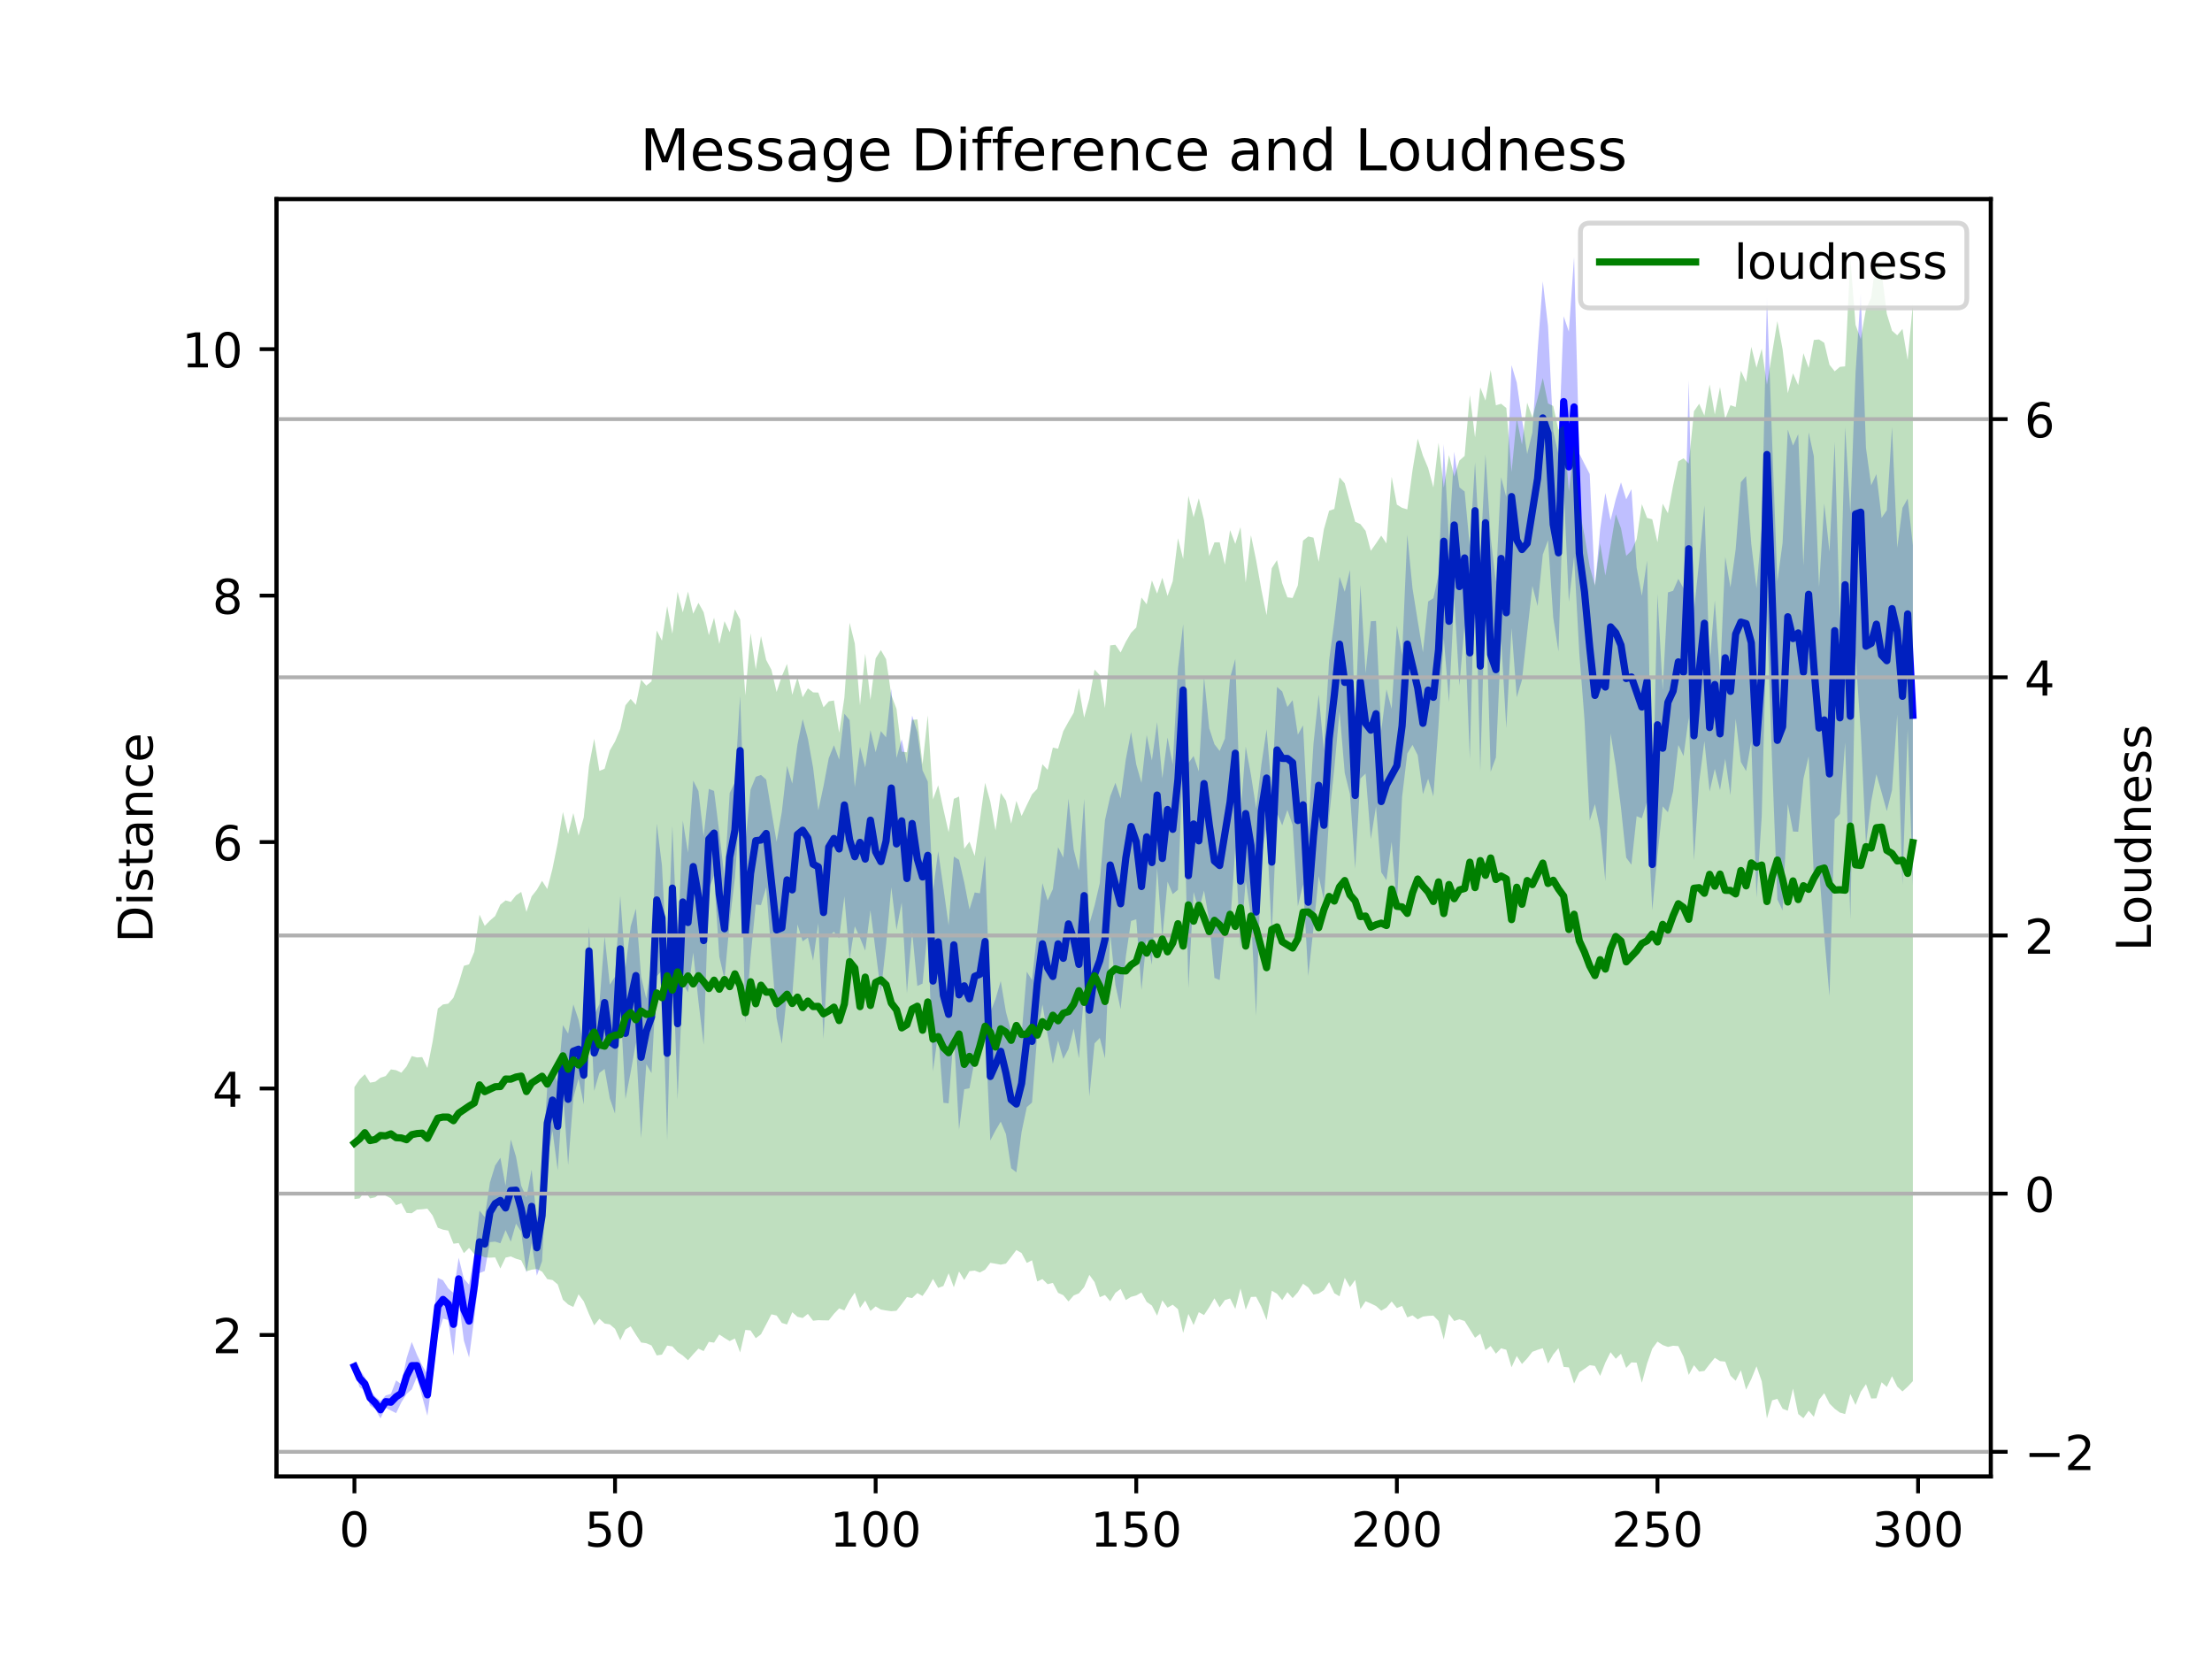 <?xml version="1.0" encoding="utf-8" standalone="no"?>
<!DOCTYPE svg PUBLIC "-//W3C//DTD SVG 1.1//EN"
  "http://www.w3.org/Graphics/SVG/1.1/DTD/svg11.dtd">
<!-- Created with matplotlib (https://matplotlib.org/) -->
<svg height="345.6pt" version="1.1" viewBox="0 0 460.8 345.6" width="460.8pt" xmlns="http://www.w3.org/2000/svg" xmlns:xlink="http://www.w3.org/1999/xlink">
 <defs>
  <style type="text/css">
*{stroke-linecap:butt;stroke-linejoin:round;}
  </style>
 </defs>
 <g id="figure_1">
  <g id="patch_1">
   <path d="M 0 345.6 
L 460.8 345.6 
L 460.8 0 
L 0 0 
z
" style="fill:#ffffff;"/>
  </g>
  <g id="axes_1">
   <g id="patch_2">
    <path d="M 57.6 307.584 
L 414.72 307.584 
L 414.72 41.472 
L 57.6 41.472 
z
" style="fill:#ffffff;"/>
   </g>
   <g id="PolyCollection_1">
    <path clip-path="url(#p54768071e9)" d="M 73.833 283.553 
L 73.833 285.784 
L 74.919 288.99 
L 76.004 289.644 
L 77.09 292.78 
L 78.176 293.557 
L 79.262 295.488 
L 80.348 293.289 
L 81.433 293.835 
L 82.519 294.384 
L 83.605 292.133 
L 84.691 290.384 
L 85.777 289.444 
L 86.862 286.752 
L 87.948 290.985 
L 89.034 294.92 
L 90.12 287.006 
L 91.206 278.026 
L 92.291 274.688 
L 93.377 275.003 
L 94.463 282.412 
L 95.549 270.825 
L 96.635 279.263 
L 97.72 282.807 
L 98.806 274.475 
L 99.892 265.213 
L 100.978 264.781 
L 102.064 258.755 
L 103.149 258.653 
L 104.235 259.002 
L 105.321 256.256 
L 106.407 258.664 
L 107.493 254.911 
L 108.578 256.611 
L 109.664 265.156 
L 110.75 258.971 
L 111.836 265.746 
L 112.922 262.721 
L 114.007 241.526 
L 115.093 235.553 
L 116.179 243.795 
L 117.265 227.309 
L 118.351 242.692 
L 119.436 228.739 
L 120.522 224.693 
L 121.608 230.071 
L 122.694 203.175 
L 123.78 227.27 
L 124.865 223.51 
L 125.951 222.678 
L 127.037 228.843 
L 128.123 232.004 
L 129.209 208.699 
L 130.294 228.958 
L 131.38 223.376 
L 132.466 217.197 
L 133.552 237.07 
L 134.638 221.679 
L 135.723 223.55 
L 136.809 203.391 
L 137.895 202.156 
L 138.981 237.546 
L 140.067 197.961 
L 141.152 229.07 
L 142.238 204.866 
L 143.324 206.716 
L 144.41 198.443 
L 145.496 208.601 
L 146.581 217.639 
L 147.667 185.263 
L 148.753 182.338 
L 149.839 199.28 
L 150.925 203.985 
L 152.01 191.991 
L 153.096 182.856 
L 154.182 167.797 
L 155.268 213.046 
L 156.354 199.427 
L 157.439 188.432 
L 158.525 188.552 
L 159.611 184.852 
L 160.697 198.669 
L 161.783 212.09 
L 162.868 217.441 
L 163.954 207.048 
L 165.04 207.501 
L 166.126 192.567 
L 167.212 196.103 
L 168.297 195.302 
L 169.383 200.128 
L 170.469 192.333 
L 171.555 216.438 
L 172.641 194.994 
L 173.726 194.107 
L 174.812 195.462 
L 175.898 186.711 
L 176.984 199.893 
L 178.07 192.972 
L 179.155 195.386 
L 180.241 198.042 
L 181.327 189.621 
L 182.413 198.156 
L 183.499 206.67 
L 184.584 196.81 
L 185.67 184.851 
L 186.756 193.708 
L 187.842 188.016 
L 188.928 206.912 
L 190.013 194.042 
L 191.099 205.392 
L 192.185 204.908 
L 193.271 193.553 
L 194.357 223.195 
L 195.442 215.113 
L 196.528 229.726 
L 197.614 229.853 
L 198.7 215.219 
L 199.786 235.372 
L 200.871 226.905 
L 201.957 226.707 
L 203.043 220.857 
L 204.129 219.825 
L 205.215 214.057 
L 206.3 237.58 
L 207.386 235.494 
L 208.472 233.653 
L 209.558 236.259 
L 210.644 243.36 
L 211.729 244.221 
L 212.815 235.804 
L 213.901 230.636 
L 214.987 229.679 
L 216.073 215.641 
L 217.158 209.255 
L 218.244 215.682 
L 219.33 221.621 
L 220.416 216.78 
L 221.502 220.595 
L 222.587 218.535 
L 223.673 214.28 
L 224.759 220.476 
L 225.845 206.733 
L 226.931 228.415 
L 228.016 217.356 
L 229.102 216.221 
L 230.188 220.448 
L 231.274 194.484 
L 232.36 205.184 
L 233.445 210.226 
L 234.531 199.25 
L 235.617 191.861 
L 236.703 191.505 
L 237.789 206.268 
L 238.875 195.536 
L 239.96 200.979 
L 241.046 180.825 
L 242.132 195.523 
L 243.218 183.661 
L 244.304 186.268 
L 245.389 185.353 
L 246.475 157.474 
L 247.561 205.856 
L 248.647 185.82 
L 249.733 189.628 
L 250.818 185.508 
L 251.904 191.812 
L 252.99 203.701 
L 254.076 204.165 
L 255.162 193.662 
L 256.247 192.991 
L 257.333 176.564 
L 258.419 197.302 
L 259.505 183.422 
L 260.591 190.848 
L 261.676 211.593 
L 262.762 178.552 
L 263.848 172.237 
L 264.934 194.454 
L 266.02 169.35 
L 267.105 171.936 
L 268.191 168.736 
L 269.277 171.892 
L 270.363 188.801 
L 271.449 184.216 
L 272.534 203.307 
L 273.62 193.386 
L 274.706 182.514 
L 275.792 187.508 
L 276.878 170.293 
L 277.963 160.092 
L 279.049 148.216 
L 280.135 161.026 
L 281.221 165.433 
L 282.307 180.973 
L 283.392 162.195 
L 284.478 161.147 
L 285.564 174.79 
L 286.65 168.014 
L 287.736 181.698 
L 288.821 183.367 
L 289.907 175.356 
L 290.993 188.661 
L 292.079 166.026 
L 293.165 156.969 
L 294.25 155.166 
L 295.336 157.328 
L 296.422 165.452 
L 297.508 162.22 
L 298.594 165.913 
L 299.679 150.879 
L 300.765 132.968 
L 301.851 146.263 
L 302.937 124.623 
L 304.023 142.863 
L 305.108 130.062 
L 306.194 158.079 
L 307.28 116.496 
L 308.366 160.646 
L 309.452 123.118 
L 310.537 160.756 
L 311.623 157.812 
L 312.709 133.259 
L 313.795 151.702 
L 314.881 130.822 
L 315.966 145.254 
L 317.052 141.678 
L 318.138 131.8 
L 319.224 122.065 
L 320.31 126.253 
L 321.395 115.524 
L 322.481 112.53 
L 323.567 128.67 
L 324.653 135.721 
L 325.739 101.451 
L 326.824 125.419 
L 327.91 115.985 
L 328.996 136.035 
L 330.082 149.952 
L 331.168 170.962 
L 332.253 167.509 
L 333.339 172.848 
L 334.425 183.552 
L 335.511 152.803 
L 336.597 159.665 
L 337.682 168.333 
L 338.768 178.669 
L 339.854 180.14 
L 340.94 170.03 
L 342.026 170.471 
L 343.111 166.967 
L 344.197 189.627 
L 345.283 178.181 
L 346.369 167.981 
L 347.455 169.212 
L 348.54 164.846 
L 349.626 155.183 
L 350.712 157.516 
L 351.798 149.442 
L 352.884 179.222 
L 353.969 162.923 
L 355.055 154.39 
L 356.141 164.895 
L 357.227 160.15 
L 358.313 164.589 
L 359.398 158.06 
L 360.484 165.671 
L 361.57 149.73 
L 362.656 158.736 
L 363.742 160.635 
L 364.827 154.434 
L 365.913 187.013 
L 366.999 170.091 
L 368.085 127.51 
L 369.171 159.157 
L 370.256 187.361 
L 371.342 189.673 
L 372.428 167.48 
L 373.514 173.223 
L 374.6 173.265 
L 375.685 162.24 
L 376.771 157.568 
L 377.857 182.699 
L 378.943 181.066 
L 380.029 195.096 
L 381.114 207.52 
L 382.2 170.698 
L 383.286 169.549 
L 384.372 154.678 
L 385.458 191.515 
L 386.543 136.478 
L 387.629 152.348 
L 388.715 175.928 
L 389.801 166.959 
L 390.887 161.29 
L 391.972 165.09 
L 393.058 168.979 
L 394.144 164.589 
L 395.23 148.881 
L 396.316 184.312 
L 397.401 151.918 
L 398.487 184.385 
L 398.487 113.614 
L 398.487 113.614 
L 397.401 103.872 
L 396.316 105.801 
L 395.23 114.123 
L 394.144 88.986 
L 393.058 106.3 
L 391.972 107.876 
L 390.887 98.767 
L 389.801 101.101 
L 388.715 93.313 
L 387.629 61.051 
L 386.543 77.681 
L 385.458 106.889 
L 384.372 88.949 
L 383.286 129.524 
L 382.2 92.049 
L 381.114 114.928 
L 380.029 104.865 
L 378.943 122.258 
L 377.857 95.028 
L 376.771 90.046 
L 375.685 117.822 
L 374.6 90.429 
L 373.514 92.826 
L 372.428 89.484 
L 371.342 113.131 
L 370.256 121.096 
L 369.171 92.007 
L 368.085 61.864 
L 366.999 110.119 
L 365.913 122.526 
L 364.827 113.338 
L 363.742 99.182 
L 362.656 100.451 
L 361.57 114.435 
L 360.484 122.358 
L 359.398 116.001 
L 358.313 141.161 
L 357.227 125.057 
L 356.141 138.222 
L 355.055 105.281 
L 353.969 116.84 
L 352.884 127.33 
L 351.798 79.209 
L 350.712 122.559 
L 349.626 120.584 
L 348.54 123.075 
L 347.455 123.415 
L 346.369 143.751 
L 345.283 123.79 
L 344.197 170.547 
L 343.111 116.797 
L 342.026 124.113 
L 340.94 118.253 
L 339.854 101.91 
L 338.768 104.029 
L 337.682 100.473 
L 336.597 103.982 
L 335.511 108.378 
L 334.425 102.692 
L 333.339 110.256 
L 332.253 122.228 
L 331.168 98.739 
L 330.082 96.642 
L 328.996 94.488 
L 327.91 53.568 
L 326.824 69.087 
L 325.739 65.876 
L 324.653 94.609 
L 323.567 89.832 
L 322.481 67.939 
L 321.395 58.605 
L 320.31 73.081 
L 319.224 90.069 
L 318.138 94.577 
L 317.052 87.269 
L 315.966 79.711 
L 314.881 76.063 
L 313.795 103.584 
L 312.709 99.418 
L 311.623 121.19 
L 310.537 111.978 
L 309.452 94.684 
L 308.366 116.876 
L 307.28 96.289 
L 306.194 113.932 
L 305.108 102.395 
L 304.023 101.527 
L 302.937 94.117 
L 301.851 112.585 
L 300.765 92.538 
L 299.679 119.74 
L 298.594 124.617 
L 297.508 125.302 
L 296.422 135.902 
L 295.336 129.344 
L 294.25 122.557 
L 293.165 111.4 
L 292.079 136.412 
L 290.993 130.346 
L 289.907 147.659 
L 288.821 143.601 
L 287.736 152.254 
L 286.65 129.357 
L 285.564 129.414 
L 284.478 140.248 
L 283.392 121.829 
L 282.307 150.452 
L 281.221 118.724 
L 280.135 123.274 
L 279.049 120.16 
L 277.963 129.457 
L 276.878 137.557 
L 275.792 156.322 
L 274.706 144.691 
L 273.62 154.95 
L 272.534 172.597 
L 271.449 151.092 
L 270.363 153.058 
L 269.277 145.851 
L 268.191 147.277 
L 267.105 144.042 
L 266.02 143.094 
L 264.934 164.729 
L 263.848 151.925 
L 262.762 159.351 
L 261.676 168.377 
L 260.591 161.382 
L 259.505 155.543 
L 258.419 169.813 
L 257.333 137.257 
L 256.247 141.172 
L 255.162 153.865 
L 254.076 156.443 
L 252.99 155.024 
L 251.904 151.702 
L 250.818 140.971 
L 249.733 160.699 
L 248.647 157.474 
L 247.561 158.958 
L 246.475 130.017 
L 245.389 139.258 
L 244.304 159.252 
L 243.218 153.624 
L 242.132 162.139 
L 241.046 150.429 
L 239.96 158.417 
L 238.875 153.125 
L 237.789 163.085 
L 236.703 159.252 
L 235.617 152.491 
L 234.531 158.158 
L 233.445 166.32 
L 232.36 163.067 
L 231.274 165.913 
L 230.188 170.845 
L 229.102 183.972 
L 228.016 188.661 
L 226.931 192.449 
L 225.845 166.423 
L 224.759 181.32 
L 223.673 176.986 
L 222.587 166.382 
L 221.502 178.669 
L 220.416 176.471 
L 219.33 185.217 
L 218.244 187.604 
L 217.158 183.972 
L 216.073 194.165 
L 214.987 204.183 
L 213.901 202.411 
L 212.815 215.599 
L 211.729 215.758 
L 210.644 214.823 
L 209.558 210.824 
L 208.472 204.367 
L 207.386 208.102 
L 206.3 210.908 
L 205.215 178.209 
L 204.129 186.088 
L 203.043 185.92 
L 201.957 189.438 
L 200.871 183.822 
L 199.786 179.118 
L 198.7 178.44 
L 197.614 192.762 
L 196.528 184.923 
L 195.442 177.322 
L 194.357 185.547 
L 193.271 162.817 
L 192.185 160.482 
L 191.099 152.535 
L 190.013 149.064 
L 188.928 159.107 
L 187.842 153.996 
L 186.756 157.904 
L 185.67 143.479 
L 184.584 153.613 
L 183.499 152.306 
L 182.413 156.707 
L 181.327 152.099 
L 180.241 159.877 
L 179.155 155.569 
L 178.07 163.97 
L 176.984 150.006 
L 175.898 148.664 
L 174.812 158.251 
L 173.726 155.245 
L 172.641 157.941 
L 171.555 163.745 
L 170.469 168.822 
L 169.383 159.916 
L 168.297 153.861 
L 167.212 149.803 
L 166.126 155.101 
L 165.04 163.253 
L 163.954 159.554 
L 162.868 169.133 
L 161.783 175.343 
L 160.697 168.951 
L 159.611 162.398 
L 158.525 161.434 
L 157.439 161.823 
L 156.354 164.506 
L 155.268 175.482 
L 154.182 144.917 
L 153.096 162.981 
L 152.01 165.174 
L 150.925 182.945 
L 149.839 173.353 
L 148.753 164.765 
L 147.667 164.336 
L 146.581 174.23 
L 145.496 164.772 
L 144.41 162.604 
L 143.324 177.627 
L 142.238 170.931 
L 141.152 197.453 
L 140.067 172.061 
L 138.981 201.287 
L 137.895 180.269 
L 136.809 171.555 
L 135.723 200.186 
L 134.638 208.037 
L 133.552 203.417 
L 132.466 189.271 
L 131.38 192.964 
L 130.294 201.564 
L 129.209 186.638 
L 128.123 203.457 
L 127.037 205.133 
L 125.951 195.013 
L 124.865 209.182 
L 123.78 211.443 
L 122.694 193.036 
L 121.608 217.874 
L 120.522 212.434 
L 119.436 209.216 
L 118.351 215.316 
L 117.265 213.534 
L 116.179 225.484 
L 115.093 222.79 
L 114.007 226.397 
L 112.922 243.761 
L 111.836 254.108 
L 110.75 243.664 
L 109.664 249.393 
L 108.578 247.014 
L 107.493 240.947 
L 106.407 237.369 
L 105.321 247.017 
L 104.235 241.167 
L 103.149 242.796 
L 102.064 246.341 
L 100.978 253.529 
L 99.892 252.193 
L 98.806 261.409 
L 97.72 267.615 
L 96.635 266.402 
L 95.549 262.007 
L 94.463 269.355 
L 93.377 268.383 
L 92.291 266.708 
L 91.206 266.197 
L 90.12 276.031 
L 89.034 286.24 
L 87.948 284.472 
L 86.862 282.215 
L 85.777 279.552 
L 84.691 282.974 
L 83.605 288.383 
L 82.519 287.566 
L 81.433 290.365 
L 80.348 290.699 
L 79.262 291.875 
L 78.176 290.949 
L 77.09 289.613 
L 76.004 286.886 
L 74.919 285.25 
L 73.833 283.553 
z
" style="fill:#0000ff;fill-opacity:0.25;"/>
   </g>
   <g id="matplotlib.axis_1">
    <g id="xtick_1">
     <g id="line2d_1">
      <defs>
       <path d="M 0 0 
L 0 3.5 
" id="mddc742def7" style="stroke:#000000;stroke-width:0.8;"/>
      </defs>
      <g>
       <use style="stroke:#000000;stroke-width:0.8;" x="73.833" xlink:href="#mddc742def7" y="307.584"/>
      </g>
     </g>
     <g id="text_1">
      <!-- 0 -->
      <defs>
       <path d="M 31.781 66.406 
Q 24.172 66.406 20.328 58.906 
Q 16.5 51.422 16.5 36.375 
Q 16.5 21.391 20.328 13.891 
Q 24.172 6.391 31.781 6.391 
Q 39.453 6.391 43.281 13.891 
Q 47.125 21.391 47.125 36.375 
Q 47.125 51.422 43.281 58.906 
Q 39.453 66.406 31.781 66.406 
z
M 31.781 74.219 
Q 44.047 74.219 50.516 64.516 
Q 56.984 54.828 56.984 36.375 
Q 56.984 17.969 50.516 8.266 
Q 44.047 -1.422 31.781 -1.422 
Q 19.531 -1.422 13.062 8.266 
Q 6.594 17.969 6.594 36.375 
Q 6.594 54.828 13.062 64.516 
Q 19.531 74.219 31.781 74.219 
z
" id="DejaVuSans-48"/>
      </defs>
      <g transform="translate(70.651 322.182)scale(0.1 -0.1)">
       <use xlink:href="#DejaVuSans-48"/>
      </g>
     </g>
    </g>
    <g id="xtick_2">
     <g id="line2d_2">
      <g>
       <use style="stroke:#000000;stroke-width:0.8;" x="128.123" xlink:href="#mddc742def7" y="307.584"/>
      </g>
     </g>
     <g id="text_2">
      <!-- 50 -->
      <defs>
       <path d="M 10.797 72.906 
L 49.516 72.906 
L 49.516 64.594 
L 19.828 64.594 
L 19.828 46.734 
Q 21.969 47.469 24.109 47.828 
Q 26.266 48.188 28.422 48.188 
Q 40.625 48.188 47.75 41.5 
Q 54.891 34.812 54.891 23.391 
Q 54.891 11.625 47.562 5.094 
Q 40.234 -1.422 26.906 -1.422 
Q 22.312 -1.422 17.547 -0.641 
Q 12.797 0.141 7.719 1.703 
L 7.719 11.625 
Q 12.109 9.234 16.797 8.062 
Q 21.484 6.891 26.703 6.891 
Q 35.156 6.891 40.078 11.328 
Q 45.016 15.766 45.016 23.391 
Q 45.016 31 40.078 35.438 
Q 35.156 39.891 26.703 39.891 
Q 22.75 39.891 18.812 39.016 
Q 14.891 38.141 10.797 36.281 
z
" id="DejaVuSans-53"/>
      </defs>
      <g transform="translate(121.76 322.182)scale(0.1 -0.1)">
       <use xlink:href="#DejaVuSans-53"/>
       <use x="63.623" xlink:href="#DejaVuSans-48"/>
      </g>
     </g>
    </g>
    <g id="xtick_3">
     <g id="line2d_3">
      <g>
       <use style="stroke:#000000;stroke-width:0.8;" x="182.413" xlink:href="#mddc742def7" y="307.584"/>
      </g>
     </g>
     <g id="text_3">
      <!-- 100 -->
      <defs>
       <path d="M 12.406 8.297 
L 28.516 8.297 
L 28.516 63.922 
L 10.984 60.406 
L 10.984 69.391 
L 28.422 72.906 
L 38.281 72.906 
L 38.281 8.297 
L 54.391 8.297 
L 54.391 0 
L 12.406 0 
z
" id="DejaVuSans-49"/>
      </defs>
      <g transform="translate(172.869 322.182)scale(0.1 -0.1)">
       <use xlink:href="#DejaVuSans-49"/>
       <use x="63.623" xlink:href="#DejaVuSans-48"/>
       <use x="127.246" xlink:href="#DejaVuSans-48"/>
      </g>
     </g>
    </g>
    <g id="xtick_4">
     <g id="line2d_4">
      <g>
       <use style="stroke:#000000;stroke-width:0.8;" x="236.703" xlink:href="#mddc742def7" y="307.584"/>
      </g>
     </g>
     <g id="text_4">
      <!-- 150 -->
      <g transform="translate(227.159 322.182)scale(0.1 -0.1)">
       <use xlink:href="#DejaVuSans-49"/>
       <use x="63.623" xlink:href="#DejaVuSans-53"/>
       <use x="127.246" xlink:href="#DejaVuSans-48"/>
      </g>
     </g>
    </g>
    <g id="xtick_5">
     <g id="line2d_5">
      <g>
       <use style="stroke:#000000;stroke-width:0.8;" x="290.993" xlink:href="#mddc742def7" y="307.584"/>
      </g>
     </g>
     <g id="text_5">
      <!-- 200 -->
      <defs>
       <path d="M 19.188 8.297 
L 53.609 8.297 
L 53.609 0 
L 7.328 0 
L 7.328 8.297 
Q 12.938 14.109 22.625 23.891 
Q 32.328 33.688 34.812 36.531 
Q 39.547 41.844 41.422 45.531 
Q 43.312 49.219 43.312 52.781 
Q 43.312 58.594 39.234 62.25 
Q 35.156 65.922 28.609 65.922 
Q 23.969 65.922 18.812 64.312 
Q 13.672 62.703 7.812 59.422 
L 7.812 69.391 
Q 13.766 71.781 18.938 73 
Q 24.125 74.219 28.422 74.219 
Q 39.75 74.219 46.484 68.547 
Q 53.219 62.891 53.219 53.422 
Q 53.219 48.922 51.531 44.891 
Q 49.859 40.875 45.406 35.406 
Q 44.188 33.984 37.641 27.219 
Q 31.109 20.453 19.188 8.297 
z
" id="DejaVuSans-50"/>
      </defs>
      <g transform="translate(281.449 322.182)scale(0.1 -0.1)">
       <use xlink:href="#DejaVuSans-50"/>
       <use x="63.623" xlink:href="#DejaVuSans-48"/>
       <use x="127.246" xlink:href="#DejaVuSans-48"/>
      </g>
     </g>
    </g>
    <g id="xtick_6">
     <g id="line2d_6">
      <g>
       <use style="stroke:#000000;stroke-width:0.8;" x="345.283" xlink:href="#mddc742def7" y="307.584"/>
      </g>
     </g>
     <g id="text_6">
      <!-- 250 -->
      <g transform="translate(335.739 322.182)scale(0.1 -0.1)">
       <use xlink:href="#DejaVuSans-50"/>
       <use x="63.623" xlink:href="#DejaVuSans-53"/>
       <use x="127.246" xlink:href="#DejaVuSans-48"/>
      </g>
     </g>
    </g>
    <g id="xtick_7">
     <g id="line2d_7">
      <g>
       <use style="stroke:#000000;stroke-width:0.8;" x="399.573" xlink:href="#mddc742def7" y="307.584"/>
      </g>
     </g>
     <g id="text_7">
      <!-- 300 -->
      <defs>
       <path d="M 40.578 39.312 
Q 47.656 37.797 51.625 33 
Q 55.609 28.219 55.609 21.188 
Q 55.609 10.406 48.188 4.484 
Q 40.766 -1.422 27.094 -1.422 
Q 22.516 -1.422 17.656 -0.516 
Q 12.797 0.391 7.625 2.203 
L 7.625 11.719 
Q 11.719 9.328 16.594 8.109 
Q 21.484 6.891 26.812 6.891 
Q 36.078 6.891 40.938 10.547 
Q 45.797 14.203 45.797 21.188 
Q 45.797 27.641 41.281 31.266 
Q 36.766 34.906 28.719 34.906 
L 20.219 34.906 
L 20.219 43.016 
L 29.109 43.016 
Q 36.375 43.016 40.234 45.922 
Q 44.094 48.828 44.094 54.297 
Q 44.094 59.906 40.109 62.906 
Q 36.141 65.922 28.719 65.922 
Q 24.656 65.922 20.016 65.031 
Q 15.375 64.156 9.812 62.312 
L 9.812 71.094 
Q 15.438 72.656 20.344 73.438 
Q 25.25 74.219 29.594 74.219 
Q 40.828 74.219 47.359 69.109 
Q 53.906 64.016 53.906 55.328 
Q 53.906 49.266 50.438 45.094 
Q 46.969 40.922 40.578 39.312 
z
" id="DejaVuSans-51"/>
      </defs>
      <g transform="translate(390.029 322.182)scale(0.1 -0.1)">
       <use xlink:href="#DejaVuSans-51"/>
       <use x="63.623" xlink:href="#DejaVuSans-48"/>
       <use x="127.246" xlink:href="#DejaVuSans-48"/>
      </g>
     </g>
    </g>
   </g>
   <g id="matplotlib.axis_2">
    <g id="ytick_1">
     <g id="line2d_8">
      <defs>
       <path d="M 0 0 
L -3.5 0 
" id="m3a89876bbb" style="stroke:#000000;stroke-width:0.8;"/>
      </defs>
      <g>
       <use style="stroke:#000000;stroke-width:0.8;" x="57.6" xlink:href="#m3a89876bbb" y="278.096"/>
      </g>
     </g>
     <g id="text_8">
      <!-- 2 -->
      <g transform="translate(44.237 281.895)scale(0.1 -0.1)">
       <use xlink:href="#DejaVuSans-50"/>
      </g>
     </g>
    </g>
    <g id="ytick_2">
     <g id="line2d_9">
      <g>
       <use style="stroke:#000000;stroke-width:0.8;" x="57.6" xlink:href="#m3a89876bbb" y="226.756"/>
      </g>
     </g>
     <g id="text_9">
      <!-- 4 -->
      <defs>
       <path d="M 37.797 64.312 
L 12.891 25.391 
L 37.797 25.391 
z
M 35.203 72.906 
L 47.609 72.906 
L 47.609 25.391 
L 58.016 25.391 
L 58.016 17.188 
L 47.609 17.188 
L 47.609 0 
L 37.797 0 
L 37.797 17.188 
L 4.891 17.188 
L 4.891 26.703 
z
" id="DejaVuSans-52"/>
      </defs>
      <g transform="translate(44.237 230.555)scale(0.1 -0.1)">
       <use xlink:href="#DejaVuSans-52"/>
      </g>
     </g>
    </g>
    <g id="ytick_3">
     <g id="line2d_10">
      <g>
       <use style="stroke:#000000;stroke-width:0.8;" x="57.6" xlink:href="#m3a89876bbb" y="175.415"/>
      </g>
     </g>
     <g id="text_10">
      <!-- 6 -->
      <defs>
       <path d="M 33.016 40.375 
Q 26.375 40.375 22.484 35.828 
Q 18.609 31.297 18.609 23.391 
Q 18.609 15.531 22.484 10.953 
Q 26.375 6.391 33.016 6.391 
Q 39.656 6.391 43.531 10.953 
Q 47.406 15.531 47.406 23.391 
Q 47.406 31.297 43.531 35.828 
Q 39.656 40.375 33.016 40.375 
z
M 52.594 71.297 
L 52.594 62.312 
Q 48.875 64.062 45.094 64.984 
Q 41.312 65.922 37.594 65.922 
Q 27.828 65.922 22.672 59.328 
Q 17.531 52.734 16.797 39.406 
Q 19.672 43.656 24.016 45.922 
Q 28.375 48.188 33.594 48.188 
Q 44.578 48.188 50.953 41.516 
Q 57.328 34.859 57.328 23.391 
Q 57.328 12.156 50.688 5.359 
Q 44.047 -1.422 33.016 -1.422 
Q 20.359 -1.422 13.672 8.266 
Q 6.984 17.969 6.984 36.375 
Q 6.984 53.656 15.188 63.938 
Q 23.391 74.219 37.203 74.219 
Q 40.922 74.219 44.703 73.484 
Q 48.484 72.75 52.594 71.297 
z
" id="DejaVuSans-54"/>
      </defs>
      <g transform="translate(44.237 179.215)scale(0.1 -0.1)">
       <use xlink:href="#DejaVuSans-54"/>
      </g>
     </g>
    </g>
    <g id="ytick_4">
     <g id="line2d_11">
      <g>
       <use style="stroke:#000000;stroke-width:0.8;" x="57.6" xlink:href="#m3a89876bbb" y="124.075"/>
      </g>
     </g>
     <g id="text_11">
      <!-- 8 -->
      <defs>
       <path d="M 31.781 34.625 
Q 24.75 34.625 20.719 30.859 
Q 16.703 27.094 16.703 20.516 
Q 16.703 13.922 20.719 10.156 
Q 24.75 6.391 31.781 6.391 
Q 38.812 6.391 42.859 10.172 
Q 46.922 13.969 46.922 20.516 
Q 46.922 27.094 42.891 30.859 
Q 38.875 34.625 31.781 34.625 
z
M 21.922 38.812 
Q 15.578 40.375 12.031 44.719 
Q 8.5 49.078 8.5 55.328 
Q 8.5 64.062 14.719 69.141 
Q 20.953 74.219 31.781 74.219 
Q 42.672 74.219 48.875 69.141 
Q 55.078 64.062 55.078 55.328 
Q 55.078 49.078 51.531 44.719 
Q 48 40.375 41.703 38.812 
Q 48.828 37.156 52.797 32.312 
Q 56.781 27.484 56.781 20.516 
Q 56.781 9.906 50.312 4.234 
Q 43.844 -1.422 31.781 -1.422 
Q 19.734 -1.422 13.25 4.234 
Q 6.781 9.906 6.781 20.516 
Q 6.781 27.484 10.781 32.312 
Q 14.797 37.156 21.922 38.812 
z
M 18.312 54.391 
Q 18.312 48.734 21.844 45.562 
Q 25.391 42.391 31.781 42.391 
Q 38.141 42.391 41.719 45.562 
Q 45.312 48.734 45.312 54.391 
Q 45.312 60.062 41.719 63.234 
Q 38.141 66.406 31.781 66.406 
Q 25.391 66.406 21.844 63.234 
Q 18.312 60.062 18.312 54.391 
z
" id="DejaVuSans-56"/>
      </defs>
      <g transform="translate(44.237 127.874)scale(0.1 -0.1)">
       <use xlink:href="#DejaVuSans-56"/>
      </g>
     </g>
    </g>
    <g id="ytick_5">
     <g id="line2d_12">
      <g>
       <use style="stroke:#000000;stroke-width:0.8;" x="57.6" xlink:href="#m3a89876bbb" y="72.735"/>
      </g>
     </g>
     <g id="text_12">
      <!-- 10 -->
      <g transform="translate(37.875 76.534)scale(0.1 -0.1)">
       <use xlink:href="#DejaVuSans-49"/>
       <use x="63.623" xlink:href="#DejaVuSans-48"/>
      </g>
     </g>
    </g>
    <g id="text_13">
     <!-- Distance -->
     <defs>
      <path d="M 19.672 64.797 
L 19.672 8.109 
L 31.594 8.109 
Q 46.688 8.109 53.688 14.938 
Q 60.688 21.781 60.688 36.531 
Q 60.688 51.172 53.688 57.984 
Q 46.688 64.797 31.594 64.797 
z
M 9.812 72.906 
L 30.078 72.906 
Q 51.266 72.906 61.172 64.094 
Q 71.094 55.281 71.094 36.531 
Q 71.094 17.672 61.125 8.828 
Q 51.172 0 30.078 0 
L 9.812 0 
z
" id="DejaVuSans-68"/>
      <path d="M 9.422 54.688 
L 18.406 54.688 
L 18.406 0 
L 9.422 0 
z
M 9.422 75.984 
L 18.406 75.984 
L 18.406 64.594 
L 9.422 64.594 
z
" id="DejaVuSans-105"/>
      <path d="M 44.281 53.078 
L 44.281 44.578 
Q 40.484 46.531 36.375 47.5 
Q 32.281 48.484 27.875 48.484 
Q 21.188 48.484 17.844 46.438 
Q 14.5 44.391 14.5 40.281 
Q 14.5 37.156 16.891 35.375 
Q 19.281 33.594 26.516 31.984 
L 29.594 31.297 
Q 39.156 29.25 43.188 25.516 
Q 47.219 21.781 47.219 15.094 
Q 47.219 7.469 41.188 3.016 
Q 35.156 -1.422 24.609 -1.422 
Q 20.219 -1.422 15.453 -0.562 
Q 10.688 0.297 5.422 2 
L 5.422 11.281 
Q 10.406 8.688 15.234 7.391 
Q 20.062 6.109 24.812 6.109 
Q 31.156 6.109 34.562 8.281 
Q 37.984 10.453 37.984 14.406 
Q 37.984 18.062 35.516 20.016 
Q 33.062 21.969 24.703 23.781 
L 21.578 24.516 
Q 13.234 26.266 9.516 29.906 
Q 5.812 33.547 5.812 39.891 
Q 5.812 47.609 11.281 51.797 
Q 16.75 56 26.812 56 
Q 31.781 56 36.172 55.266 
Q 40.578 54.547 44.281 53.078 
z
" id="DejaVuSans-115"/>
      <path d="M 18.312 70.219 
L 18.312 54.688 
L 36.812 54.688 
L 36.812 47.703 
L 18.312 47.703 
L 18.312 18.016 
Q 18.312 11.328 20.141 9.422 
Q 21.969 7.516 27.594 7.516 
L 36.812 7.516 
L 36.812 0 
L 27.594 0 
Q 17.188 0 13.234 3.875 
Q 9.281 7.766 9.281 18.016 
L 9.281 47.703 
L 2.688 47.703 
L 2.688 54.688 
L 9.281 54.688 
L 9.281 70.219 
z
" id="DejaVuSans-116"/>
      <path d="M 34.281 27.484 
Q 23.391 27.484 19.188 25 
Q 14.984 22.516 14.984 16.5 
Q 14.984 11.719 18.141 8.906 
Q 21.297 6.109 26.703 6.109 
Q 34.188 6.109 38.703 11.406 
Q 43.219 16.703 43.219 25.484 
L 43.219 27.484 
z
M 52.203 31.203 
L 52.203 0 
L 43.219 0 
L 43.219 8.297 
Q 40.141 3.328 35.547 0.953 
Q 30.953 -1.422 24.312 -1.422 
Q 15.922 -1.422 10.953 3.297 
Q 6 8.016 6 15.922 
Q 6 25.141 12.172 29.828 
Q 18.359 34.516 30.609 34.516 
L 43.219 34.516 
L 43.219 35.406 
Q 43.219 41.609 39.141 45 
Q 35.062 48.391 27.688 48.391 
Q 23 48.391 18.547 47.266 
Q 14.109 46.141 10.016 43.891 
L 10.016 52.203 
Q 14.938 54.109 19.578 55.047 
Q 24.219 56 28.609 56 
Q 40.484 56 46.344 49.844 
Q 52.203 43.703 52.203 31.203 
z
" id="DejaVuSans-97"/>
      <path d="M 54.891 33.016 
L 54.891 0 
L 45.906 0 
L 45.906 32.719 
Q 45.906 40.484 42.875 44.328 
Q 39.844 48.188 33.797 48.188 
Q 26.516 48.188 22.312 43.547 
Q 18.109 38.922 18.109 30.906 
L 18.109 0 
L 9.078 0 
L 9.078 54.688 
L 18.109 54.688 
L 18.109 46.188 
Q 21.344 51.125 25.703 53.562 
Q 30.078 56 35.797 56 
Q 45.219 56 50.047 50.172 
Q 54.891 44.344 54.891 33.016 
z
" id="DejaVuSans-110"/>
      <path d="M 48.781 52.594 
L 48.781 44.188 
Q 44.969 46.297 41.141 47.344 
Q 37.312 48.391 33.406 48.391 
Q 24.656 48.391 19.812 42.844 
Q 14.984 37.312 14.984 27.297 
Q 14.984 17.281 19.812 11.734 
Q 24.656 6.203 33.406 6.203 
Q 37.312 6.203 41.141 7.25 
Q 44.969 8.297 48.781 10.406 
L 48.781 2.094 
Q 45.016 0.344 40.984 -0.531 
Q 36.969 -1.422 32.422 -1.422 
Q 20.062 -1.422 12.781 6.344 
Q 5.516 14.109 5.516 27.297 
Q 5.516 40.672 12.859 48.328 
Q 20.219 56 33.016 56 
Q 37.156 56 41.109 55.141 
Q 45.062 54.297 48.781 52.594 
z
" id="DejaVuSans-99"/>
      <path d="M 56.203 29.594 
L 56.203 25.203 
L 14.891 25.203 
Q 15.484 15.922 20.484 11.062 
Q 25.484 6.203 34.422 6.203 
Q 39.594 6.203 44.453 7.469 
Q 49.312 8.734 54.109 11.281 
L 54.109 2.781 
Q 49.266 0.734 44.188 -0.344 
Q 39.109 -1.422 33.891 -1.422 
Q 20.797 -1.422 13.156 6.188 
Q 5.516 13.812 5.516 26.812 
Q 5.516 40.234 12.766 48.109 
Q 20.016 56 32.328 56 
Q 43.359 56 49.781 48.891 
Q 56.203 41.797 56.203 29.594 
z
M 47.219 32.234 
Q 47.125 39.594 43.094 43.984 
Q 39.062 48.391 32.422 48.391 
Q 24.906 48.391 20.391 44.141 
Q 15.875 39.891 15.188 32.172 
z
" id="DejaVuSans-101"/>
     </defs>
     <g transform="translate(31.795 196.391)rotate(-90)scale(0.1 -0.1)">
      <use xlink:href="#DejaVuSans-68"/>
      <use x="77.002" xlink:href="#DejaVuSans-105"/>
      <use x="104.785" xlink:href="#DejaVuSans-115"/>
      <use x="156.885" xlink:href="#DejaVuSans-116"/>
      <use x="196.094" xlink:href="#DejaVuSans-97"/>
      <use x="257.373" xlink:href="#DejaVuSans-110"/>
      <use x="320.752" xlink:href="#DejaVuSans-99"/>
      <use x="375.732" xlink:href="#DejaVuSans-101"/>
     </g>
    </g>
   </g>
   <g id="line2d_13">
    <path clip-path="url(#p54768071e9)" d="M 73.833 284.669 
L 74.919 287.12 
L 76.004 288.265 
L 77.09 291.196 
L 78.176 292.253 
L 79.262 293.682 
L 80.348 291.994 
L 81.433 292.1 
L 82.519 290.975 
L 83.605 290.258 
L 84.691 286.679 
L 85.777 284.498 
L 86.862 284.483 
L 87.948 287.729 
L 89.034 290.58 
L 91.206 272.111 
L 92.291 270.698 
L 93.377 271.693 
L 94.463 275.883 
L 95.549 266.416 
L 96.635 272.833 
L 97.72 275.211 
L 98.806 267.942 
L 99.892 258.703 
L 100.978 259.155 
L 102.064 252.548 
L 103.149 250.724 
L 104.235 250.084 
L 105.321 251.637 
L 106.407 248.016 
L 107.493 247.929 
L 108.578 251.813 
L 109.664 257.275 
L 110.75 251.317 
L 111.836 259.927 
L 112.922 253.241 
L 114.007 233.961 
L 115.093 229.172 
L 116.179 234.639 
L 117.265 220.422 
L 118.351 229.004 
L 119.436 218.977 
L 120.522 218.564 
L 121.608 223.973 
L 122.694 198.105 
L 123.78 219.357 
L 124.865 216.346 
L 125.951 208.845 
L 127.037 216.988 
L 128.123 217.73 
L 129.209 197.669 
L 130.294 215.261 
L 131.38 208.17 
L 132.466 203.234 
L 133.552 220.243 
L 134.638 214.858 
L 135.723 211.868 
L 136.809 187.473 
L 137.895 191.212 
L 138.981 219.417 
L 140.067 185.011 
L 141.152 213.261 
L 142.238 187.899 
L 143.324 192.172 
L 144.41 180.523 
L 145.496 186.687 
L 146.581 195.934 
L 147.667 174.799 
L 148.753 173.552 
L 149.839 186.317 
L 150.925 193.465 
L 152.01 178.583 
L 153.096 172.918 
L 154.182 156.357 
L 155.268 194.264 
L 156.354 181.967 
L 157.439 175.127 
L 158.525 174.993 
L 159.611 173.625 
L 161.783 193.717 
L 162.868 193.287 
L 163.954 183.301 
L 165.04 185.377 
L 166.126 173.834 
L 167.212 172.953 
L 168.297 174.582 
L 169.383 180.022 
L 170.469 180.577 
L 171.555 190.092 
L 172.641 176.467 
L 173.726 174.676 
L 174.812 176.856 
L 175.898 167.688 
L 176.984 174.949 
L 178.07 178.471 
L 179.155 175.478 
L 180.241 178.96 
L 181.327 170.86 
L 182.413 177.432 
L 183.499 179.488 
L 184.584 175.212 
L 185.67 164.165 
L 186.756 175.806 
L 187.842 171.006 
L 188.928 183.01 
L 190.013 171.553 
L 191.099 178.964 
L 192.185 182.695 
L 193.271 178.185 
L 194.357 204.371 
L 195.442 196.218 
L 196.528 207.325 
L 197.614 211.308 
L 198.7 196.829 
L 199.786 207.245 
L 200.871 205.364 
L 201.957 208.072 
L 203.043 203.388 
L 204.129 202.956 
L 205.215 196.133 
L 206.3 224.244 
L 207.386 221.798 
L 208.472 219.01 
L 209.558 223.541 
L 210.644 229.091 
L 211.729 229.989 
L 212.815 225.701 
L 213.901 216.523 
L 214.987 216.931 
L 216.073 204.903 
L 217.158 196.613 
L 218.244 201.643 
L 219.33 203.419 
L 220.416 196.625 
L 221.502 199.632 
L 222.587 192.459 
L 223.673 195.633 
L 224.759 200.898 
L 225.845 186.578 
L 226.931 210.432 
L 228.016 203.009 
L 229.102 200.097 
L 230.188 195.646 
L 231.274 180.198 
L 233.445 188.273 
L 234.531 178.704 
L 235.617 172.176 
L 236.703 175.378 
L 237.789 184.677 
L 238.875 174.331 
L 239.96 179.698 
L 241.046 165.627 
L 242.132 178.831 
L 243.218 168.642 
L 244.304 172.76 
L 245.389 162.305 
L 246.475 143.745 
L 247.561 182.407 
L 248.647 171.647 
L 249.733 175.163 
L 250.818 163.239 
L 251.904 171.757 
L 252.99 179.363 
L 254.076 180.304 
L 256.247 167.082 
L 257.333 156.91 
L 258.419 183.558 
L 259.505 169.483 
L 260.591 176.115 
L 261.676 189.985 
L 262.762 168.952 
L 263.848 162.081 
L 264.934 179.591 
L 266.02 156.222 
L 267.105 157.989 
L 268.191 158.006 
L 269.277 158.871 
L 270.363 170.929 
L 271.449 167.654 
L 272.534 187.952 
L 273.62 174.168 
L 274.706 163.602 
L 275.792 171.915 
L 276.878 153.925 
L 277.963 144.774 
L 279.049 134.188 
L 280.135 142.15 
L 281.221 142.079 
L 282.307 165.712 
L 283.392 142.012 
L 284.478 150.697 
L 285.564 152.102 
L 286.65 148.685 
L 287.736 166.976 
L 288.821 163.484 
L 290.993 159.503 
L 292.079 151.219 
L 293.165 134.184 
L 295.336 143.336 
L 296.422 150.677 
L 297.508 143.761 
L 298.594 145.265 
L 299.679 135.31 
L 300.765 112.753 
L 301.851 129.424 
L 302.937 109.37 
L 304.023 122.195 
L 305.108 116.229 
L 306.194 136.006 
L 307.28 106.392 
L 308.366 138.761 
L 309.452 108.901 
L 310.537 136.367 
L 311.623 139.501 
L 312.709 116.339 
L 313.795 127.643 
L 314.881 103.443 
L 315.966 112.483 
L 317.052 114.474 
L 318.138 113.188 
L 320.31 99.667 
L 321.395 87.065 
L 322.481 90.235 
L 323.567 109.251 
L 324.653 115.165 
L 325.739 83.664 
L 326.824 97.253 
L 327.91 84.777 
L 328.996 115.261 
L 330.082 123.297 
L 331.168 134.85 
L 332.253 144.869 
L 333.339 141.552 
L 334.425 143.122 
L 335.511 130.591 
L 336.597 131.823 
L 337.682 134.403 
L 338.768 141.349 
L 339.854 141.025 
L 342.026 147.292 
L 343.111 141.882 
L 344.197 180.087 
L 345.283 150.986 
L 346.369 155.866 
L 347.455 146.313 
L 348.54 143.96 
L 349.626 137.883 
L 350.712 140.038 
L 351.798 114.326 
L 352.884 153.276 
L 353.969 139.881 
L 355.055 129.836 
L 356.141 151.559 
L 357.227 142.604 
L 358.313 152.875 
L 359.398 137.031 
L 360.484 144.015 
L 361.57 132.082 
L 362.656 129.594 
L 363.742 129.908 
L 364.827 133.886 
L 365.913 154.769 
L 366.999 140.105 
L 368.085 94.687 
L 370.256 154.228 
L 371.342 151.402 
L 372.428 128.482 
L 373.514 133.025 
L 374.6 131.847 
L 375.685 140.031 
L 376.771 123.807 
L 377.857 138.864 
L 378.943 151.662 
L 380.029 149.981 
L 381.114 161.224 
L 382.2 131.374 
L 383.286 149.537 
L 384.372 121.813 
L 385.458 149.202 
L 386.543 107.079 
L 387.629 106.699 
L 388.715 134.621 
L 389.801 134.03 
L 390.887 130.029 
L 391.972 136.483 
L 393.058 137.639 
L 394.144 126.787 
L 395.23 131.502 
L 396.316 145.057 
L 397.401 127.895 
L 398.487 149 
L 398.487 149 
" style="fill:none;stroke:#0000ff;stroke-linecap:square;stroke-width:1.5;"/>
   </g>
   <g id="patch_3">
    <path d="M 57.6 307.584 
L 57.6 41.472 
" style="fill:none;stroke:#000000;stroke-linecap:square;stroke-linejoin:miter;stroke-width:0.8;"/>
   </g>
   <g id="patch_4">
    <path d="M 414.72 307.584 
L 414.72 41.472 
" style="fill:none;stroke:#000000;stroke-linecap:square;stroke-linejoin:miter;stroke-width:0.8;"/>
   </g>
   <g id="patch_5">
    <path d="M 57.6 307.584 
L 414.72 307.584 
" style="fill:none;stroke:#000000;stroke-linecap:square;stroke-linejoin:miter;stroke-width:0.8;"/>
   </g>
   <g id="patch_6">
    <path d="M 57.6 41.472 
L 414.72 41.472 
" style="fill:none;stroke:#000000;stroke-linecap:square;stroke-linejoin:miter;stroke-width:0.8;"/>
   </g>
  </g>
  <g id="axes_2">
   <g id="PolyCollection_2">
    <path clip-path="url(#p54768071e9)" d="M 73.833 226.46 
L 73.833 249.794 
L 74.919 249.651 
L 76.004 248.142 
L 77.09 249.662 
L 78.176 249.409 
L 79.262 248.574 
L 80.348 249.077 
L 81.433 249.638 
L 82.519 251.059 
L 83.605 250.641 
L 84.691 252.679 
L 85.777 252.744 
L 86.862 251.981 
L 87.948 251.908 
L 89.034 251.783 
L 90.12 253.208 
L 91.206 255.761 
L 92.291 256.165 
L 93.377 256.353 
L 94.463 259.09 
L 95.549 258.945 
L 96.635 261.058 
L 97.72 259.965 
L 98.806 261.25 
L 99.892 261.463 
L 100.978 261.933 
L 102.064 262.004 
L 103.149 261.936 
L 104.235 264.253 
L 105.321 261.991 
L 106.407 261.734 
L 107.493 262.216 
L 108.578 262.54 
L 109.664 264.816 
L 110.75 264.492 
L 111.836 264.36 
L 112.922 264.9 
L 114.007 266.462 
L 115.093 266.656 
L 116.179 267.562 
L 117.265 270.751 
L 118.351 271.745 
L 119.436 272.255 
L 120.522 269.623 
L 121.608 271.106 
L 122.694 273.739 
L 123.78 276.096 
L 124.865 274.719 
L 125.951 275.722 
L 127.037 275.892 
L 128.123 276.823 
L 129.209 279.198 
L 130.294 276.955 
L 131.38 276.291 
L 132.466 278.04 
L 133.552 279.667 
L 134.638 279.82 
L 135.723 280.286 
L 136.809 282.358 
L 137.895 282.186 
L 138.981 280.313 
L 140.067 280.483 
L 141.152 281.651 
L 142.238 282.381 
L 143.324 283.365 
L 144.41 282.114 
L 145.496 280.948 
L 146.581 281.463 
L 147.667 279.529 
L 148.753 279.702 
L 149.839 277.998 
L 150.925 278.715 
L 152.01 279.375 
L 153.096 278.817 
L 154.182 281.742 
L 155.268 277.05 
L 156.354 277.144 
L 157.439 278.772 
L 158.525 277.963 
L 159.611 275.902 
L 160.697 273.798 
L 161.783 274.046 
L 162.868 275.591 
L 163.954 275.917 
L 165.04 273.358 
L 166.126 274.313 
L 167.212 274.562 
L 168.297 273.703 
L 169.383 275.132 
L 170.469 275.012 
L 171.555 275.055 
L 172.641 275.07 
L 173.726 273.697 
L 174.812 272.556 
L 175.898 272.985 
L 176.984 270.922 
L 178.07 269.266 
L 179.155 272.472 
L 180.241 270.929 
L 181.327 273.102 
L 182.413 272.15 
L 183.499 272.799 
L 184.584 272.993 
L 185.67 273.145 
L 186.756 273.052 
L 187.842 271.677 
L 188.928 270.198 
L 190.013 270.416 
L 191.099 269.366 
L 192.185 269.978 
L 193.271 268.428 
L 194.357 266.417 
L 195.442 268.297 
L 196.528 267.899 
L 197.614 265.229 
L 198.7 268.172 
L 199.786 264.864 
L 200.871 266.653 
L 201.957 264.81 
L 203.043 264.682 
L 204.129 265.087 
L 205.215 264.496 
L 206.3 263.073 
L 207.386 263.253 
L 208.472 263.453 
L 209.558 263.23 
L 210.644 261.845 
L 211.729 260.404 
L 212.815 261.035 
L 213.901 263.093 
L 214.987 262.536 
L 216.073 266.951 
L 217.158 266.453 
L 218.244 267.524 
L 219.33 267.245 
L 220.416 269.318 
L 221.502 269.816 
L 222.587 271.118 
L 223.673 269.869 
L 224.759 269.424 
L 225.845 268.135 
L 226.931 265.58 
L 228.016 267.073 
L 229.102 270.232 
L 230.188 269.773 
L 231.274 271.081 
L 232.36 269.321 
L 233.445 268.507 
L 234.531 270.835 
L 235.617 270.154 
L 236.703 269.87 
L 237.789 269.247 
L 238.875 271.212 
L 239.96 271.972 
L 241.046 274.07 
L 242.132 270.88 
L 243.218 272.407 
L 244.304 271.795 
L 245.389 272.722 
L 246.475 277.693 
L 247.561 273.699 
L 248.647 276.045 
L 249.733 273.341 
L 250.818 273.946 
L 251.904 272.309 
L 252.99 270.454 
L 254.076 272.359 
L 255.162 270.836 
L 256.247 270.493 
L 257.333 272.678 
L 258.419 268.422 
L 259.505 272.83 
L 260.591 270.182 
L 261.676 270.136 
L 262.762 272.227 
L 263.848 274.999 
L 264.934 268.886 
L 266.02 269.502 
L 267.105 270.841 
L 268.191 269.175 
L 269.277 270.417 
L 270.363 269.208 
L 271.449 267.425 
L 272.534 268.196 
L 273.62 269.687 
L 274.706 269.463 
L 275.792 268.76 
L 276.878 267.089 
L 277.963 269.397 
L 279.049 270.042 
L 280.135 266.184 
L 281.221 268.139 
L 282.307 266.625 
L 283.392 272.705 
L 284.478 271.074 
L 285.564 271.541 
L 286.65 272.065 
L 287.736 273.031 
L 288.821 272.413 
L 289.907 271.121 
L 290.993 272.49 
L 292.079 272.046 
L 293.165 274.44 
L 294.25 274.015 
L 295.336 274.845 
L 296.422 274.266 
L 297.508 274.125 
L 298.594 274.066 
L 299.679 275.189 
L 300.765 279.038 
L 301.851 273.725 
L 302.937 275.188 
L 304.023 274.832 
L 305.108 275.198 
L 306.194 276.924 
L 307.28 278.679 
L 308.366 277.843 
L 309.452 281.245 
L 310.537 280.388 
L 311.623 281.996 
L 312.709 280.868 
L 313.795 281.185 
L 314.881 284.832 
L 315.966 282.476 
L 317.052 284.144 
L 318.138 282.986 
L 319.224 281.605 
L 320.31 281.191 
L 321.395 280.854 
L 322.481 284.048 
L 323.567 282.167 
L 324.653 280.846 
L 325.739 284.754 
L 326.824 284.854 
L 327.91 288.22 
L 328.996 285.886 
L 330.082 285.152 
L 331.168 284.384 
L 332.253 284.553 
L 333.339 286.629 
L 334.425 283.849 
L 335.511 281.687 
L 336.597 283.061 
L 337.682 282.021 
L 338.768 284.961 
L 339.854 283.812 
L 340.94 283.859 
L 342.026 288.065 
L 343.111 284.082 
L 344.197 280.955 
L 345.283 279.483 
L 346.369 280.19 
L 347.455 280.593 
L 348.54 280.341 
L 349.626 280.422 
L 350.712 282.625 
L 351.798 286.43 
L 352.884 284.389 
L 353.969 285.727 
L 355.055 285.587 
L 356.141 284.191 
L 357.227 282.856 
L 358.313 283.547 
L 359.398 283.65 
L 360.484 286.567 
L 361.57 287.642 
L 362.656 285.455 
L 363.742 289.49 
L 364.827 287.284 
L 365.913 284.621 
L 366.999 287.746 
L 368.085 295.488 
L 369.171 291.716 
L 370.256 291.405 
L 371.342 293.457 
L 372.428 293.882 
L 373.514 289.254 
L 374.6 294.562 
L 375.685 295.443 
L 376.771 293.878 
L 377.857 295.151 
L 378.943 291.582 
L 380.029 290.218 
L 381.114 292.387 
L 382.2 293.472 
L 383.286 294.266 
L 384.372 294.579 
L 385.458 290.382 
L 386.543 292.677 
L 387.629 289.944 
L 388.715 288.345 
L 389.801 291.341 
L 390.887 291.291 
L 391.972 287.942 
L 393.058 288.926 
L 394.144 286.683 
L 395.23 288.854 
L 396.316 289.863 
L 397.401 288.872 
L 398.487 287.721 
L 398.487 63.36 
L 398.487 63.36 
L 397.401 75.023 
L 396.316 68.515 
L 395.23 69.852 
L 394.144 68.896 
L 393.058 65.375 
L 391.972 56.661 
L 390.887 53.568 
L 389.801 62.001 
L 388.715 64.4 
L 387.629 70.639 
L 386.543 67.65 
L 385.458 53.8 
L 384.372 76.314 
L 383.286 76.429 
L 382.2 77.353 
L 381.114 75.986 
L 380.029 71.417 
L 378.943 70.718 
L 377.857 70.823 
L 376.771 76.657 
L 375.685 73.574 
L 374.6 80.232 
L 373.514 77.767 
L 372.428 81.922 
L 371.342 72.731 
L 370.256 66.903 
L 369.171 73.546 
L 368.085 80.126 
L 366.999 72.657 
L 365.913 76.593 
L 364.827 72.244 
L 363.742 79.598 
L 362.656 77.234 
L 361.57 84.787 
L 360.484 84.406 
L 359.398 87.283 
L 358.313 80.629 
L 357.227 86.358 
L 356.141 80.083 
L 355.055 86.586 
L 353.969 84.109 
L 352.884 85.683 
L 351.798 96.574 
L 350.712 95.467 
L 349.626 96.102 
L 348.54 101.173 
L 347.455 106.919 
L 346.369 104.933 
L 345.283 112.963 
L 344.197 108.192 
L 343.111 107.881 
L 342.026 105.027 
L 340.94 112.32 
L 339.854 114.735 
L 338.768 115.793 
L 337.682 110.042 
L 336.597 107.119 
L 335.511 113.63 
L 334.425 119.907 
L 333.339 113.209 
L 332.253 121.909 
L 331.168 118.05 
L 330.082 111.519 
L 328.996 106.116 
L 327.91 92.677 
L 326.824 102.406 
L 325.739 88.572 
L 324.653 89.516 
L 323.567 84.576 
L 322.481 84.041 
L 321.395 78.745 
L 320.31 82.982 
L 319.224 86.966 
L 318.138 83.884 
L 317.052 92.607 
L 315.966 87.178 
L 314.881 98.32 
L 313.795 84.996 
L 312.709 84.109 
L 311.623 84.432 
L 310.537 77.08 
L 309.452 83.448 
L 308.366 80.707 
L 307.28 91.121 
L 306.194 82.3 
L 305.108 94.976 
L 304.023 95.941 
L 302.937 99.244 
L 301.851 94.804 
L 300.765 101.576 
L 299.679 92.245 
L 298.594 101.536 
L 297.508 97.503 
L 296.422 94.924 
L 295.336 91.39 
L 294.25 97.986 
L 293.165 106.113 
L 292.079 105.795 
L 290.993 105.118 
L 289.907 99.33 
L 288.821 113.201 
L 287.736 111.578 
L 286.65 113.211 
L 285.564 114.747 
L 284.478 110.587 
L 283.392 109.179 
L 282.307 108.696 
L 281.221 104.707 
L 280.135 100.687 
L 279.049 99.441 
L 277.963 106.022 
L 276.878 106.399 
L 275.792 110.266 
L 274.706 117.033 
L 273.62 112.007 
L 272.534 111.756 
L 271.449 112.624 
L 270.363 121.934 
L 269.277 124.569 
L 268.191 124.433 
L 267.105 121.503 
L 266.02 116.68 
L 264.934 118.372 
L 263.848 128.17 
L 262.762 122.824 
L 261.676 116.712 
L 260.591 111.484 
L 259.505 121.337 
L 258.419 109.799 
L 257.333 113.307 
L 256.247 110.431 
L 255.162 117.619 
L 254.076 112.97 
L 252.99 112.985 
L 251.904 115.837 
L 250.818 108.365 
L 249.733 103.805 
L 248.647 107.743 
L 247.561 103.295 
L 246.475 116.456 
L 245.389 112.122 
L 244.304 121.079 
L 243.218 124.146 
L 242.132 120.35 
L 241.046 123.659 
L 239.96 120.912 
L 238.875 125.892 
L 237.789 124.472 
L 236.703 130.72 
L 235.617 131.824 
L 234.531 133.685 
L 233.445 135.93 
L 232.36 134.319 
L 231.274 134.446 
L 230.188 147.493 
L 229.102 140.653 
L 228.016 139.49 
L 226.931 145.558 
L 225.845 149.485 
L 224.759 143.346 
L 223.673 148.476 
L 222.587 150.344 
L 221.502 152.32 
L 220.416 155.975 
L 219.33 155.741 
L 218.244 160.389 
L 217.158 159.211 
L 216.073 164.324 
L 214.987 165.473 
L 213.901 167.713 
L 212.815 169.984 
L 211.729 166.839 
L 210.644 171.593 
L 209.558 166.784 
L 208.472 165.184 
L 207.386 172.987 
L 206.3 166.986 
L 205.215 163.072 
L 204.129 170.716 
L 203.043 178.322 
L 201.957 175.324 
L 200.871 176.803 
L 199.786 165.937 
L 198.7 166.416 
L 197.614 173.376 
L 196.528 168.584 
L 195.442 163.579 
L 194.357 166.537 
L 193.271 149.017 
L 192.185 159.25 
L 191.099 149.861 
L 190.013 149.969 
L 188.928 156.716 
L 187.842 156.582 
L 186.756 147.669 
L 185.67 144.786 
L 184.584 137.31 
L 183.499 135.429 
L 182.413 137.15 
L 181.327 145.801 
L 180.241 136.175 
L 179.155 146.921 
L 178.07 134.063 
L 176.984 129.725 
L 175.898 145.333 
L 174.812 152.651 
L 173.726 145.919 
L 172.641 146.109 
L 171.555 147.346 
L 170.469 144.272 
L 169.383 144.238 
L 168.297 143.393 
L 167.212 145.254 
L 166.126 141.125 
L 165.04 144.74 
L 163.954 138.315 
L 162.868 140.87 
L 161.783 144.157 
L 160.697 139.517 
L 159.611 137.49 
L 158.525 132.512 
L 157.439 139.428 
L 156.354 131.896 
L 155.268 144.867 
L 154.182 129.054 
L 153.096 126.931 
L 152.01 131.696 
L 150.925 129.402 
L 149.839 134.157 
L 148.753 128.682 
L 147.667 132.321 
L 146.581 127.534 
L 145.496 125.578 
L 144.41 127.847 
L 143.324 123.231 
L 142.238 127.569 
L 141.152 123.274 
L 140.067 132.019 
L 138.981 126.271 
L 137.895 133.47 
L 136.809 131.349 
L 135.723 141.942 
L 134.638 142.834 
L 133.552 141.577 
L 132.466 146.846 
L 131.38 145.593 
L 130.294 146.926 
L 129.209 151.864 
L 128.123 154.463 
L 127.037 156.335 
L 125.951 160.146 
L 124.865 160.593 
L 123.78 153.898 
L 122.694 159.6 
L 121.608 170.287 
L 120.522 174.092 
L 119.436 169.378 
L 118.351 173.742 
L 117.265 169.146 
L 116.179 175.625 
L 115.093 180.961 
L 114.007 185.2 
L 112.922 183.494 
L 111.836 185.357 
L 110.75 186.733 
L 109.664 189.962 
L 108.578 185.803 
L 107.493 186.522 
L 106.407 187.889 
L 105.321 187.572 
L 104.235 188.444 
L 103.149 190.835 
L 102.064 191.757 
L 100.978 192.879 
L 99.892 190.542 
L 98.806 198.289 
L 97.72 200.884 
L 96.635 201.196 
L 95.549 204.854 
L 94.463 207.831 
L 93.377 209.085 
L 92.291 209.243 
L 91.206 210.108 
L 90.12 217.018 
L 89.034 222.493 
L 87.948 220.206 
L 86.862 220.295 
L 85.777 219.994 
L 84.691 222.162 
L 83.605 223.468 
L 82.519 222.943 
L 81.433 222.774 
L 80.348 224.162 
L 79.262 224.501 
L 78.176 225.343 
L 77.09 225.537 
L 76.004 223.783 
L 74.919 224.85 
L 73.833 226.46 
z
" style="fill:#008000;fill-opacity:0.25;"/>
   </g>
   <g id="matplotlib.axis_3">
    <g id="ytick_6">
     <g id="line2d_14">
      <path clip-path="url(#p54768071e9)" d="M 57.6 302.438 
L 414.72 302.438 
" style="fill:none;stroke:#b0b0b0;stroke-linecap:square;stroke-width:0.8;"/>
     </g>
     <g id="line2d_15">
      <defs>
       <path d="M 0 0 
L 3.5 0 
" id="ma1f3b4bd2c" style="stroke:#000000;stroke-width:0.8;"/>
      </defs>
      <g>
       <use style="stroke:#000000;stroke-width:0.8;" x="414.72" xlink:href="#ma1f3b4bd2c" y="302.438"/>
      </g>
     </g>
     <g id="text_14">
      <!-- −2 -->
      <defs>
       <path d="M 10.594 35.5 
L 73.188 35.5 
L 73.188 27.203 
L 10.594 27.203 
z
" id="DejaVuSans-8722"/>
      </defs>
      <g transform="translate(421.72 306.237)scale(0.1 -0.1)">
       <use xlink:href="#DejaVuSans-8722"/>
       <use x="83.789" xlink:href="#DejaVuSans-50"/>
      </g>
     </g>
    </g>
    <g id="ytick_7">
     <g id="line2d_16">
      <path clip-path="url(#p54768071e9)" d="M 57.6 248.657 
L 414.72 248.657 
" style="fill:none;stroke:#b0b0b0;stroke-linecap:square;stroke-width:0.8;"/>
     </g>
     <g id="line2d_17">
      <g>
       <use style="stroke:#000000;stroke-width:0.8;" x="414.72" xlink:href="#ma1f3b4bd2c" y="248.657"/>
      </g>
     </g>
     <g id="text_15">
      <!-- 0 -->
      <g transform="translate(421.72 252.457)scale(0.1 -0.1)">
       <use xlink:href="#DejaVuSans-48"/>
      </g>
     </g>
    </g>
    <g id="ytick_8">
     <g id="line2d_18">
      <path clip-path="url(#p54768071e9)" d="M 57.6 194.876 
L 414.72 194.876 
" style="fill:none;stroke:#b0b0b0;stroke-linecap:square;stroke-width:0.8;"/>
     </g>
     <g id="line2d_19">
      <g>
       <use style="stroke:#000000;stroke-width:0.8;" x="414.72" xlink:href="#ma1f3b4bd2c" y="194.876"/>
      </g>
     </g>
     <g id="text_16">
      <!-- 2 -->
      <g transform="translate(421.72 198.676)scale(0.1 -0.1)">
       <use xlink:href="#DejaVuSans-50"/>
      </g>
     </g>
    </g>
    <g id="ytick_9">
     <g id="line2d_20">
      <path clip-path="url(#p54768071e9)" d="M 57.6 141.096 
L 414.72 141.096 
" style="fill:none;stroke:#b0b0b0;stroke-linecap:square;stroke-width:0.8;"/>
     </g>
     <g id="line2d_21">
      <g>
       <use style="stroke:#000000;stroke-width:0.8;" x="414.72" xlink:href="#ma1f3b4bd2c" y="141.096"/>
      </g>
     </g>
     <g id="text_17">
      <!-- 4 -->
      <g transform="translate(421.72 144.895)scale(0.1 -0.1)">
       <use xlink:href="#DejaVuSans-52"/>
      </g>
     </g>
    </g>
    <g id="ytick_10">
     <g id="line2d_22">
      <path clip-path="url(#p54768071e9)" d="M 57.6 87.315 
L 414.72 87.315 
" style="fill:none;stroke:#b0b0b0;stroke-linecap:square;stroke-width:0.8;"/>
     </g>
     <g id="line2d_23">
      <g>
       <use style="stroke:#000000;stroke-width:0.8;" x="414.72" xlink:href="#ma1f3b4bd2c" y="87.315"/>
      </g>
     </g>
     <g id="text_18">
      <!-- 6 -->
      <g transform="translate(421.72 91.114)scale(0.1 -0.1)">
       <use xlink:href="#DejaVuSans-54"/>
      </g>
     </g>
    </g>
    <g id="text_19">
     <!-- Loudness -->
     <defs>
      <path d="M 9.812 72.906 
L 19.672 72.906 
L 19.672 8.297 
L 55.172 8.297 
L 55.172 0 
L 9.812 0 
z
" id="DejaVuSans-76"/>
      <path d="M 30.609 48.391 
Q 23.391 48.391 19.188 42.75 
Q 14.984 37.109 14.984 27.297 
Q 14.984 17.484 19.156 11.844 
Q 23.344 6.203 30.609 6.203 
Q 37.797 6.203 41.984 11.859 
Q 46.188 17.531 46.188 27.297 
Q 46.188 37.016 41.984 42.703 
Q 37.797 48.391 30.609 48.391 
z
M 30.609 56 
Q 42.328 56 49.016 48.375 
Q 55.719 40.766 55.719 27.297 
Q 55.719 13.875 49.016 6.219 
Q 42.328 -1.422 30.609 -1.422 
Q 18.844 -1.422 12.172 6.219 
Q 5.516 13.875 5.516 27.297 
Q 5.516 40.766 12.172 48.375 
Q 18.844 56 30.609 56 
z
" id="DejaVuSans-111"/>
      <path d="M 8.5 21.578 
L 8.5 54.688 
L 17.484 54.688 
L 17.484 21.922 
Q 17.484 14.156 20.5 10.266 
Q 23.531 6.391 29.594 6.391 
Q 36.859 6.391 41.078 11.031 
Q 45.312 15.672 45.312 23.688 
L 45.312 54.688 
L 54.297 54.688 
L 54.297 0 
L 45.312 0 
L 45.312 8.406 
Q 42.047 3.422 37.719 1 
Q 33.406 -1.422 27.688 -1.422 
Q 18.266 -1.422 13.375 4.438 
Q 8.5 10.297 8.5 21.578 
z
M 31.109 56 
z
" id="DejaVuSans-117"/>
      <path d="M 45.406 46.391 
L 45.406 75.984 
L 54.391 75.984 
L 54.391 0 
L 45.406 0 
L 45.406 8.203 
Q 42.578 3.328 38.25 0.953 
Q 33.938 -1.422 27.875 -1.422 
Q 17.969 -1.422 11.734 6.484 
Q 5.516 14.406 5.516 27.297 
Q 5.516 40.188 11.734 48.094 
Q 17.969 56 27.875 56 
Q 33.938 56 38.25 53.625 
Q 42.578 51.266 45.406 46.391 
z
M 14.797 27.297 
Q 14.797 17.391 18.875 11.75 
Q 22.953 6.109 30.078 6.109 
Q 37.203 6.109 41.297 11.75 
Q 45.406 17.391 45.406 27.297 
Q 45.406 37.203 41.297 42.844 
Q 37.203 48.484 30.078 48.484 
Q 22.953 48.484 18.875 42.844 
Q 14.797 37.203 14.797 27.297 
z
" id="DejaVuSans-100"/>
     </defs>
     <g transform="translate(448.061 198.17)rotate(-90)scale(0.1 -0.1)">
      <use xlink:href="#DejaVuSans-76"/>
      <use x="55.697" xlink:href="#DejaVuSans-111"/>
      <use x="116.879" xlink:href="#DejaVuSans-117"/>
      <use x="180.258" xlink:href="#DejaVuSans-100"/>
      <use x="243.734" xlink:href="#DejaVuSans-110"/>
      <use x="307.113" xlink:href="#DejaVuSans-101"/>
      <use x="368.637" xlink:href="#DejaVuSans-115"/>
      <use x="420.736" xlink:href="#DejaVuSans-115"/>
     </g>
    </g>
   </g>
   <g id="line2d_24">
    <path clip-path="url(#p54768071e9)" d="M 73.833 238.127 
L 74.919 237.251 
L 76.004 235.962 
L 77.09 237.599 
L 78.176 237.376 
L 79.262 236.538 
L 80.348 236.619 
L 81.433 236.206 
L 82.519 237.001 
L 83.605 237.055 
L 84.691 237.42 
L 85.777 236.369 
L 86.862 236.138 
L 87.948 236.057 
L 89.034 237.138 
L 91.206 232.934 
L 92.291 232.704 
L 93.377 232.719 
L 94.463 233.461 
L 95.549 231.9 
L 97.72 230.425 
L 98.806 229.77 
L 99.892 226.002 
L 100.978 227.406 
L 103.149 226.386 
L 104.235 226.348 
L 105.321 224.781 
L 106.407 224.811 
L 107.493 224.369 
L 108.578 224.172 
L 109.664 227.389 
L 110.75 225.612 
L 112.922 224.197 
L 114.007 225.831 
L 117.265 219.948 
L 118.351 222.744 
L 119.436 220.816 
L 120.522 221.858 
L 121.608 220.697 
L 122.694 216.67 
L 123.78 214.997 
L 124.865 217.656 
L 125.951 217.934 
L 127.037 216.113 
L 128.123 215.643 
L 129.209 215.531 
L 130.294 211.94 
L 131.38 210.942 
L 132.466 212.443 
L 133.552 210.622 
L 134.638 211.327 
L 135.723 211.114 
L 136.809 206.853 
L 137.895 207.828 
L 138.981 203.292 
L 140.067 206.251 
L 141.152 202.463 
L 142.238 204.975 
L 143.324 203.298 
L 144.41 204.98 
L 145.496 203.263 
L 146.581 204.498 
L 147.667 205.925 
L 148.753 204.192 
L 149.839 206.077 
L 150.925 204.058 
L 152.01 205.536 
L 153.096 202.874 
L 154.182 205.398 
L 155.268 210.959 
L 156.354 204.52 
L 157.439 209.1 
L 158.525 205.238 
L 159.611 206.696 
L 160.697 206.657 
L 161.783 209.101 
L 162.868 208.23 
L 163.954 207.116 
L 165.04 209.049 
L 166.126 207.719 
L 167.212 209.908 
L 168.297 208.548 
L 169.383 209.685 
L 170.469 209.642 
L 171.555 211.2 
L 172.641 210.59 
L 173.726 209.808 
L 174.812 212.604 
L 175.898 209.159 
L 176.984 200.323 
L 178.07 201.664 
L 179.155 209.696 
L 180.241 203.552 
L 181.327 209.452 
L 182.413 204.65 
L 183.499 204.114 
L 184.584 205.151 
L 185.67 208.965 
L 186.756 210.361 
L 187.842 214.129 
L 188.928 213.457 
L 190.013 210.192 
L 191.099 209.613 
L 192.185 214.614 
L 193.271 208.722 
L 194.357 216.477 
L 195.442 215.938 
L 196.528 218.241 
L 197.614 219.302 
L 199.786 215.401 
L 200.871 221.728 
L 201.957 220.067 
L 203.043 221.502 
L 204.129 217.902 
L 205.215 213.784 
L 206.3 215.03 
L 207.386 218.12 
L 208.472 214.319 
L 209.558 215.007 
L 210.644 216.719 
L 211.729 213.621 
L 212.815 215.509 
L 213.901 215.403 
L 214.987 214.005 
L 216.073 215.638 
L 217.158 212.832 
L 218.244 213.956 
L 219.33 211.493 
L 220.416 212.647 
L 221.502 211.068 
L 222.587 210.731 
L 223.673 209.173 
L 224.759 206.385 
L 225.845 208.81 
L 226.931 205.569 
L 228.016 203.282 
L 229.102 205.442 
L 230.188 208.633 
L 231.274 202.764 
L 232.36 201.82 
L 233.445 202.218 
L 234.531 202.26 
L 235.617 200.989 
L 236.703 200.295 
L 237.789 196.86 
L 238.875 198.552 
L 239.96 196.442 
L 241.046 198.864 
L 242.132 195.615 
L 243.218 198.277 
L 244.304 196.437 
L 245.389 192.422 
L 246.475 197.075 
L 247.561 188.497 
L 248.647 191.894 
L 249.733 188.573 
L 250.818 191.156 
L 251.904 194.073 
L 252.99 191.719 
L 254.076 192.664 
L 255.162 194.228 
L 256.247 190.462 
L 257.333 192.993 
L 258.419 189.111 
L 259.505 197.083 
L 260.591 190.833 
L 261.676 193.424 
L 263.848 201.584 
L 264.934 193.629 
L 266.02 193.091 
L 267.105 196.172 
L 269.277 197.493 
L 270.363 195.571 
L 271.449 190.025 
L 272.534 189.976 
L 273.62 190.847 
L 274.706 193.248 
L 275.792 189.513 
L 276.878 186.744 
L 277.963 187.709 
L 279.049 184.741 
L 280.135 183.435 
L 281.221 186.423 
L 282.307 187.661 
L 283.392 190.942 
L 284.478 190.83 
L 285.564 193.144 
L 286.65 192.638 
L 287.736 192.305 
L 288.821 192.807 
L 289.907 185.226 
L 290.993 188.804 
L 292.079 188.92 
L 293.165 190.277 
L 294.25 186 
L 295.336 183.117 
L 296.422 184.595 
L 297.508 185.814 
L 298.594 187.801 
L 299.679 183.717 
L 300.765 190.307 
L 301.851 184.265 
L 302.937 187.216 
L 304.023 185.387 
L 305.108 185.087 
L 306.194 179.612 
L 307.28 184.9 
L 308.366 179.275 
L 309.452 182.347 
L 310.537 178.734 
L 311.623 183.214 
L 312.709 182.489 
L 313.795 183.091 
L 314.881 191.576 
L 315.966 184.827 
L 317.052 188.376 
L 318.138 183.435 
L 319.224 184.285 
L 321.395 179.8 
L 322.481 184.044 
L 323.567 183.371 
L 324.653 185.181 
L 325.739 186.663 
L 326.824 193.63 
L 327.91 190.449 
L 328.996 196.001 
L 330.082 198.336 
L 331.168 201.217 
L 332.253 203.231 
L 333.339 199.919 
L 334.425 201.878 
L 335.511 197.659 
L 336.597 195.09 
L 337.682 196.032 
L 338.768 200.377 
L 340.94 198.089 
L 342.026 196.546 
L 343.111 195.982 
L 344.197 194.574 
L 345.283 196.223 
L 346.369 192.562 
L 347.455 193.756 
L 348.54 190.757 
L 349.626 188.262 
L 350.712 189.046 
L 351.798 191.502 
L 352.884 185.036 
L 353.969 184.918 
L 355.055 186.087 
L 356.141 182.137 
L 357.227 184.607 
L 358.313 182.088 
L 359.398 185.467 
L 360.484 185.487 
L 361.57 186.215 
L 362.656 181.344 
L 363.742 184.544 
L 364.827 179.764 
L 365.913 180.607 
L 366.999 180.202 
L 368.085 187.807 
L 369.171 182.631 
L 370.256 179.154 
L 371.342 183.094 
L 372.428 187.902 
L 373.514 183.51 
L 374.6 187.397 
L 375.685 184.509 
L 376.771 185.267 
L 377.857 182.987 
L 378.943 181.15 
L 380.029 180.817 
L 381.114 184.186 
L 382.2 185.412 
L 383.286 185.347 
L 384.372 185.447 
L 385.458 172.091 
L 386.543 180.163 
L 387.629 180.291 
L 388.715 176.373 
L 389.801 176.671 
L 390.887 172.43 
L 391.972 172.301 
L 393.058 177.15 
L 394.144 177.789 
L 395.23 179.353 
L 396.316 179.189 
L 397.401 181.947 
L 398.487 175.541 
L 398.487 175.541 
" style="fill:none;stroke:#008000;stroke-linecap:square;stroke-width:1.5;"/>
   </g>
   <g id="patch_7">
    <path d="M 57.6 307.584 
L 57.6 41.472 
" style="fill:none;stroke:#000000;stroke-linecap:square;stroke-linejoin:miter;stroke-width:0.8;"/>
   </g>
   <g id="patch_8">
    <path d="M 414.72 307.584 
L 414.72 41.472 
" style="fill:none;stroke:#000000;stroke-linecap:square;stroke-linejoin:miter;stroke-width:0.8;"/>
   </g>
   <g id="patch_9">
    <path d="M 57.6 307.584 
L 414.72 307.584 
" style="fill:none;stroke:#000000;stroke-linecap:square;stroke-linejoin:miter;stroke-width:0.8;"/>
   </g>
   <g id="patch_10">
    <path d="M 57.6 41.472 
L 414.72 41.472 
" style="fill:none;stroke:#000000;stroke-linecap:square;stroke-linejoin:miter;stroke-width:0.8;"/>
   </g>
   <g id="text_20">
    <!-- Message Difference and Loudness -->
    <defs>
     <path d="M 9.812 72.906 
L 24.516 72.906 
L 43.109 23.297 
L 61.812 72.906 
L 76.516 72.906 
L 76.516 0 
L 66.891 0 
L 66.891 64.016 
L 48.094 14.016 
L 38.188 14.016 
L 19.391 64.016 
L 19.391 0 
L 9.812 0 
z
" id="DejaVuSans-77"/>
     <path d="M 45.406 27.984 
Q 45.406 37.75 41.375 43.109 
Q 37.359 48.484 30.078 48.484 
Q 22.859 48.484 18.828 43.109 
Q 14.797 37.75 14.797 27.984 
Q 14.797 18.266 18.828 12.891 
Q 22.859 7.516 30.078 7.516 
Q 37.359 7.516 41.375 12.891 
Q 45.406 18.266 45.406 27.984 
z
M 54.391 6.781 
Q 54.391 -7.172 48.188 -13.984 
Q 42 -20.797 29.203 -20.797 
Q 24.469 -20.797 20.266 -20.094 
Q 16.062 -19.391 12.109 -17.922 
L 12.109 -9.188 
Q 16.062 -11.328 19.922 -12.344 
Q 23.781 -13.375 27.781 -13.375 
Q 36.625 -13.375 41.016 -8.766 
Q 45.406 -4.156 45.406 5.172 
L 45.406 9.625 
Q 42.625 4.781 38.281 2.391 
Q 33.938 0 27.875 0 
Q 17.828 0 11.672 7.656 
Q 5.516 15.328 5.516 27.984 
Q 5.516 40.672 11.672 48.328 
Q 17.828 56 27.875 56 
Q 33.938 56 38.281 53.609 
Q 42.625 51.219 45.406 46.391 
L 45.406 54.688 
L 54.391 54.688 
z
" id="DejaVuSans-103"/>
     <path id="DejaVuSans-32"/>
     <path d="M 37.109 75.984 
L 37.109 68.5 
L 28.516 68.5 
Q 23.688 68.5 21.797 66.547 
Q 19.922 64.594 19.922 59.516 
L 19.922 54.688 
L 34.719 54.688 
L 34.719 47.703 
L 19.922 47.703 
L 19.922 0 
L 10.891 0 
L 10.891 47.703 
L 2.297 47.703 
L 2.297 54.688 
L 10.891 54.688 
L 10.891 58.5 
Q 10.891 67.625 15.141 71.797 
Q 19.391 75.984 28.609 75.984 
z
" id="DejaVuSans-102"/>
     <path d="M 41.109 46.297 
Q 39.594 47.172 37.812 47.578 
Q 36.031 48 33.891 48 
Q 26.266 48 22.188 43.047 
Q 18.109 38.094 18.109 28.812 
L 18.109 0 
L 9.078 0 
L 9.078 54.688 
L 18.109 54.688 
L 18.109 46.188 
Q 20.953 51.172 25.484 53.578 
Q 30.031 56 36.531 56 
Q 37.453 56 38.578 55.875 
Q 39.703 55.766 41.062 55.516 
z
" id="DejaVuSans-114"/>
    </defs>
    <g transform="translate(133.329 35.472)scale(0.12 -0.12)">
     <use xlink:href="#DejaVuSans-77"/>
     <use x="86.279" xlink:href="#DejaVuSans-101"/>
     <use x="147.803" xlink:href="#DejaVuSans-115"/>
     <use x="199.902" xlink:href="#DejaVuSans-115"/>
     <use x="252.002" xlink:href="#DejaVuSans-97"/>
     <use x="313.281" xlink:href="#DejaVuSans-103"/>
     <use x="376.758" xlink:href="#DejaVuSans-101"/>
     <use x="438.281" xlink:href="#DejaVuSans-32"/>
     <use x="470.068" xlink:href="#DejaVuSans-68"/>
     <use x="547.07" xlink:href="#DejaVuSans-105"/>
     <use x="574.854" xlink:href="#DejaVuSans-102"/>
     <use x="610.059" xlink:href="#DejaVuSans-102"/>
     <use x="645.264" xlink:href="#DejaVuSans-101"/>
     <use x="706.787" xlink:href="#DejaVuSans-114"/>
     <use x="747.869" xlink:href="#DejaVuSans-101"/>
     <use x="809.393" xlink:href="#DejaVuSans-110"/>
     <use x="872.771" xlink:href="#DejaVuSans-99"/>
     <use x="927.752" xlink:href="#DejaVuSans-101"/>
     <use x="989.275" xlink:href="#DejaVuSans-32"/>
     <use x="1021.062" xlink:href="#DejaVuSans-97"/>
     <use x="1082.342" xlink:href="#DejaVuSans-110"/>
     <use x="1145.721" xlink:href="#DejaVuSans-100"/>
     <use x="1209.197" xlink:href="#DejaVuSans-32"/>
     <use x="1240.984" xlink:href="#DejaVuSans-76"/>
     <use x="1296.682" xlink:href="#DejaVuSans-111"/>
     <use x="1357.863" xlink:href="#DejaVuSans-117"/>
     <use x="1421.242" xlink:href="#DejaVuSans-100"/>
     <use x="1484.719" xlink:href="#DejaVuSans-110"/>
     <use x="1548.098" xlink:href="#DejaVuSans-101"/>
     <use x="1609.621" xlink:href="#DejaVuSans-115"/>
     <use x="1661.721" xlink:href="#DejaVuSans-115"/>
    </g>
   </g>
   <g id="legend_1">
    <g id="patch_11">
     <path d="M 331.228 64.15 
L 407.72 64.15 
Q 409.72 64.15 409.72 62.15 
L 409.72 48.472 
Q 409.72 46.472 407.72 46.472 
L 331.228 46.472 
Q 329.228 46.472 329.228 48.472 
L 329.228 62.15 
Q 329.228 64.15 331.228 64.15 
z
" style="fill:#ffffff;opacity:0.8;stroke:#cccccc;stroke-linejoin:miter;"/>
    </g>
    <g id="line2d_25">
     <path d="M 333.228 54.57 
L 353.228 54.57 
" style="fill:none;stroke:#008000;stroke-linecap:square;stroke-width:1.5;"/>
    </g>
    <g id="line2d_26"/>
    <g id="text_21">
     <!-- loudness -->
     <defs>
      <path d="M 9.422 75.984 
L 18.406 75.984 
L 18.406 0 
L 9.422 0 
z
" id="DejaVuSans-108"/>
     </defs>
     <g transform="translate(361.228 58.07)scale(0.1 -0.1)">
      <use xlink:href="#DejaVuSans-108"/>
      <use x="27.783" xlink:href="#DejaVuSans-111"/>
      <use x="88.965" xlink:href="#DejaVuSans-117"/>
      <use x="152.344" xlink:href="#DejaVuSans-100"/>
      <use x="215.82" xlink:href="#DejaVuSans-110"/>
      <use x="279.199" xlink:href="#DejaVuSans-101"/>
      <use x="340.723" xlink:href="#DejaVuSans-115"/>
      <use x="392.822" xlink:href="#DejaVuSans-115"/>
     </g>
    </g>
   </g>
  </g>
 </g>
 <defs>
  <clipPath id="p54768071e9">
   <rect height="266.112" width="357.12" x="57.6" y="41.472"/>
  </clipPath>
 </defs>
</svg>
